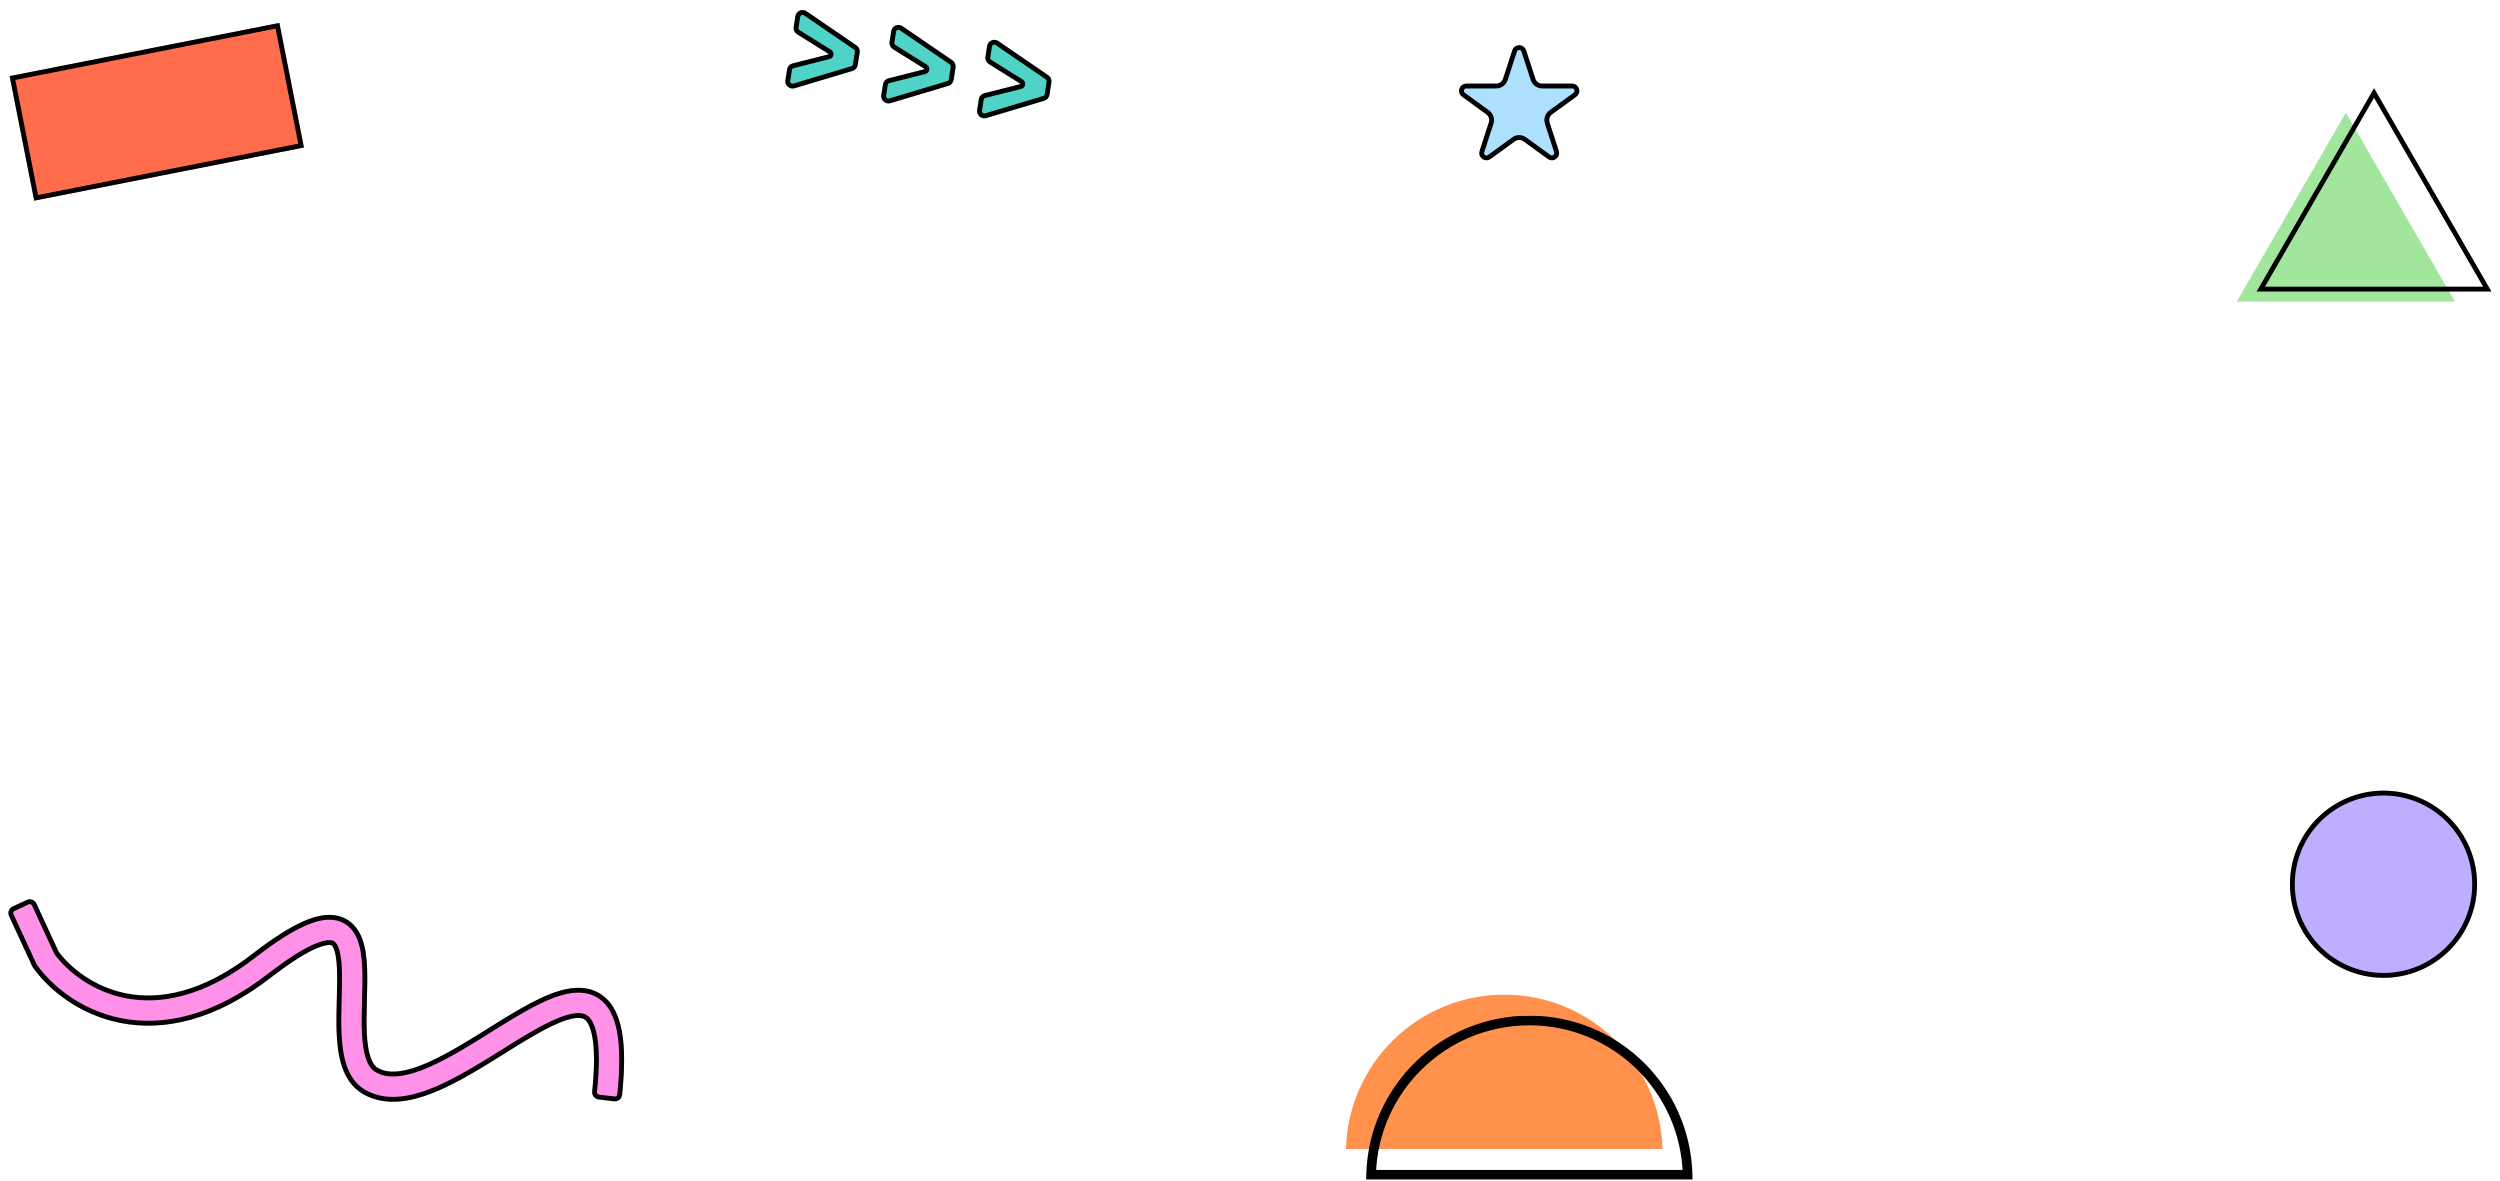 <svg width="2071" height="978" viewBox="0 0 2071 978" fill="none" xmlns="http://www.w3.org/2000/svg">
<g filter="url(#filter0_d_1982_4935)">
<circle cx="1966.5" cy="724.5" r="77.5" fill="#BFADFF"/>
<circle cx="1966.5" cy="724.5" r="75.5" stroke="black" stroke-width="4"/>
</g>
<g filter="url(#filter1_d_1982_4935)">
<path d="M1248.79 37.562C1250.59 32.035 1258.41 32.034 1260.21 37.562L1267.86 61.114C1268.66 63.586 1270.97 65.259 1273.56 65.259H1298.33C1304.14 65.259 1306.56 72.697 1301.85 76.114L1281.82 90.669C1279.72 92.197 1278.84 94.905 1279.64 97.377L1287.29 120.928C1289.09 126.456 1282.76 131.053 1278.06 127.637L1258.03 113.081C1255.92 111.553 1253.08 111.553 1250.97 113.081L1230.94 127.637C1226.24 131.053 1219.91 126.456 1221.71 120.928L1229.36 97.377C1230.16 94.905 1229.28 92.197 1227.18 90.669L1207.15 76.114C1202.44 72.697 1204.86 65.259 1210.67 65.259H1235.44C1238.03 65.259 1240.34 63.586 1241.14 61.114L1248.79 37.562Z" fill="#ADDFFF"/>
<path d="M1250.7 38.181C1251.89 34.495 1257.11 34.495 1258.3 38.181L1265.96 61.731C1267.03 65.028 1270.1 67.26 1273.56 67.26H1298.33C1302.2 67.26 1303.81 72.217 1300.68 74.495L1280.65 89.051C1277.84 91.088 1276.67 94.699 1277.74 97.995L1285.39 121.546C1286.59 125.231 1282.37 128.296 1279.24 126.019L1259.2 111.463C1256.4 109.426 1252.6 109.426 1249.8 111.463L1229.76 126.019C1226.63 128.296 1222.41 125.231 1223.61 121.546L1231.26 97.995C1232.33 94.699 1231.16 91.088 1228.35 89.051L1208.32 74.495C1205.19 72.217 1206.8 67.26 1210.67 67.26H1235.44C1238.9 67.26 1241.97 65.028 1243.04 61.731L1250.7 38.181Z" stroke="black" stroke-width="4"/>
</g>
<path d="M1246.08 824C1317.4 824 1375.41 880.925 1377.17 951.813H1115C1116.76 880.925 1174.77 824 1246.08 824Z" fill="#FF914D"/>
<mask id="path-6-outside-1_1982_4935" maskUnits="userSpaceOnUse" x="1130.83" y="841.368" width="272" height="136" fill="black">
<rect fill="white" x="1130.83" y="841.368" width="272" height="136"/>
<path d="M1266.91 845.368C1338.23 845.368 1396.24 902.293 1398 973.182H1135.83C1137.59 902.293 1195.6 845.368 1266.91 845.368Z"/>
</mask>
<path d="M1266.91 845.368L1266.91 841.368H1266.91V845.368ZM1398 973.182V977.182H1402.1L1402 973.082L1398 973.182ZM1135.83 973.182L1131.83 973.082L1131.73 977.182H1135.83V973.182ZM1266.91 845.368L1266.91 849.368C1336.05 849.368 1392.3 904.557 1394 973.281L1398 973.182L1402 973.082C1400.19 900.03 1340.4 841.368 1266.91 841.368L1266.91 845.368ZM1398 973.182V969.182H1135.83V973.182V977.182H1398V973.182ZM1135.83 973.182L1139.83 973.281C1141.53 904.557 1197.78 849.368 1266.91 849.368V845.368V841.368C1193.43 841.368 1133.64 900.03 1131.83 973.082L1135.83 973.182Z" fill="black" mask="url(#path-6-outside-1_1982_4935)"/>
<path d="M1943.32 93.355L2033.67 249.839H1852.98L1943.32 93.355Z" fill="#A2E59C"/>
<path d="M1968.39 80L2058.74 236.484L2060.47 239.484H1872.85L1874.58 236.484L1964.93 80L1966.66 77L1968.39 80Z" stroke="black" stroke-width="4"/>
<g filter="url(#filter2_d_1982_4935)">
<path d="M44.274 783.735C44.447 784.11 44.654 784.462 44.904 784.791C54.861 797.945 74.252 813.776 100.703 818.963C127.538 824.225 163.477 818.886 206.543 785.038L206.604 784.99L206.665 784.944C222.236 773.012 235.201 764.731 246.046 759.77C256.606 754.939 266.929 752.43 276.294 754.77C286.649 757.357 292.587 764.948 295.735 772.879C298.716 780.388 299.72 789.311 300.075 797.805C300.437 806.465 300.15 816.015 299.905 825.106C299.654 834.405 299.441 843.342 299.831 851.588C300.224 859.906 301.207 866.714 302.977 871.866C304.713 876.915 306.847 879.375 308.975 880.632C313.938 883.564 320.311 884.541 328.848 883.104C337.518 881.644 347.516 877.829 358.636 872.259C369.685 866.724 381.195 859.794 392.909 852.524C404.446 845.365 416.346 837.769 427.486 831.425C438.563 825.115 449.817 819.491 460.308 816.546C470.646 813.644 482.595 812.695 493.005 819.085C503.491 825.522 508.925 837.243 511.332 851.374C513.56 864.448 513.554 881.475 511.327 903.031C510.986 906.328 507.998 908.686 504.707 908.298L491.885 906.789C488.594 906.402 486.247 903.418 486.584 900.122C488.659 879.838 488.46 865.45 486.776 855.565C484.91 844.611 481.629 841.351 479.982 840.34C478.258 839.282 474.652 838.414 467.034 840.553C459.569 842.649 450.466 847.023 439.804 853.095C429.205 859.132 417.983 866.301 406.035 873.716C394.265 881.02 381.927 888.472 369.784 894.555C357.712 900.602 345.172 905.639 332.98 907.691C320.657 909.766 307.845 908.915 296.316 902.106C287.432 896.859 282.354 888.506 279.422 879.977C276.525 871.55 275.386 862.014 274.949 852.766C274.508 843.447 274.756 833.597 275.003 824.432C275.256 815.058 275.505 806.464 275.187 798.847C274.862 791.065 273.971 785.576 272.585 782.084C271.367 779.014 270.466 779.011 270.261 778.96C269.065 778.661 265.103 778.466 256.401 782.447C247.983 786.297 236.707 793.325 221.806 804.742C174.104 842.19 131.005 850.312 95.914 843.431C61.35 836.653 36.342 815.66 23.634 797.936L23.277 797.438C23.056 797.13 22.865 796.801 22.706 796.457L3.514 754.906C2.125 751.899 3.436 748.336 6.442 746.945L18.162 741.521C21.171 740.129 24.739 741.441 26.129 744.451L44.274 783.735Z" fill="#FF91E8"/>
<path d="M19.002 743.337C21.008 742.409 23.387 743.283 24.314 745.289L42.458 784.573C42.687 785.068 42.966 785.546 43.309 785.998C53.511 799.477 73.308 815.629 100.317 820.926C127.817 826.318 164.333 820.754 207.773 786.614L207.835 786.566L207.834 786.565L207.875 786.535L207.881 786.531C223.399 774.641 236.228 766.46 246.878 761.588C257.289 756.826 267.101 754.534 275.809 756.71C285.343 759.092 290.88 766.068 293.876 773.617C296.729 780.805 297.725 789.453 298.077 797.889C298.435 806.465 298.151 815.939 297.905 825.052C297.654 834.34 297.439 843.35 297.833 851.683C298.23 860.074 299.225 867.102 301.086 872.516C302.919 877.849 305.291 880.779 307.958 882.354C313.446 885.596 320.336 886.565 329.181 885.076C338.133 883.569 348.335 879.655 359.531 874.047C370.668 868.468 382.245 861.496 393.964 854.224C405.533 847.044 417.379 839.482 428.476 833.162C439.519 826.872 450.601 821.349 460.849 818.472C470.971 815.63 482.249 814.829 491.959 820.789C501.734 826.789 506.995 837.829 509.36 851.71C511.544 864.528 511.555 881.352 509.337 902.826C509.112 904.996 507.141 906.571 504.94 906.312L492.118 904.803C489.934 904.546 488.345 902.555 488.573 900.325C490.657 879.962 490.476 865.37 488.748 855.229C486.837 844.012 483.38 840.079 481.028 838.636C478.612 837.153 474.34 836.424 466.493 838.627C458.785 840.791 449.508 845.267 438.814 851.357C428.172 857.419 416.895 864.623 404.98 872.017C393.215 879.318 380.943 886.728 368.888 892.767C356.893 898.775 344.557 903.714 332.648 905.719C320.629 907.742 308.334 906.881 297.333 900.384C288.993 895.458 284.15 887.579 281.313 879.327C278.507 871.162 277.38 861.844 276.946 852.672C276.51 843.439 276.755 833.661 277.003 824.485C277.255 815.135 277.507 806.465 277.186 798.764C276.858 790.927 275.959 785.162 274.444 781.347C273.787 779.69 273.128 778.626 272.436 777.954C272.072 777.602 271.695 777.354 271.312 777.193C270.996 777.061 270.525 776.964 270.746 777.02C268.894 776.557 264.421 776.579 255.569 780.628C246.957 784.568 235.544 791.696 220.59 803.154L220.581 803.161L220.571 803.169C173.245 840.322 130.724 848.219 96.299 841.469C62.311 834.804 37.719 814.15 25.26 796.771V796.771L24.902 796.272C24.755 796.067 24.628 795.848 24.521 795.618L5.33 754.067C4.404 752.063 5.277 749.687 7.281 748.76L19.002 743.337Z" stroke="black" stroke-width="4"/>
</g>
<g filter="url(#filter3_d_1982_4935)">
<rect y="55.057" width="227.723" height="105.155" transform="rotate(-11.155 0 55.057)" fill="#FF6D4D"/>
<rect x="2.349" y="56.632" width="223.723" height="101.155" transform="rotate(-11.155 2.349 56.632)" stroke="black" stroke-width="4"/>
</g>
<g filter="url(#filter4_d_1982_4935)">
<path d="M864.427 58.361C866.335 59.666 867.323 61.95 866.968 64.234L865.361 74.576C865.006 76.862 863.368 78.74 861.151 79.403L813.156 93.756C808.93 95.02 804.831 91.445 805.509 87.086L806.896 78.161C807.265 75.783 809.02 73.856 811.352 73.266L841.146 65.725C841.232 65.704 841.297 65.632 841.311 65.544V65.544C841.324 65.456 841.284 65.369 841.209 65.322L815.109 49.025C813.072 47.752 811.989 45.388 812.358 43.014L813.745 34.091C814.423 29.73 819.419 27.568 823.062 30.06L864.427 58.361Z" fill="#4FD3C6"/>
<path d="M785.008 46.017C786.916 47.322 787.904 49.607 787.549 51.891L785.942 62.233C785.587 64.519 783.949 66.397 781.732 67.06L733.737 81.413C729.511 82.677 725.412 79.102 726.089 74.743L727.476 65.817C727.846 63.44 729.6 61.513 731.933 60.922L761.727 53.382C761.813 53.36 761.878 53.289 761.891 53.201V53.201C761.905 53.113 761.865 53.026 761.79 52.979L735.69 36.681C733.652 35.409 732.57 33.044 732.939 30.671L734.326 21.748C735.004 17.386 740 15.225 743.642 17.717L785.008 46.017Z" fill="#4FD3C6"/>
<path d="M705.589 33.674C707.497 34.979 708.485 37.264 708.13 39.548L706.523 49.89C706.167 52.176 704.529 54.054 702.313 54.717L654.318 69.07C650.092 70.334 645.993 66.759 646.67 62.4L648.057 53.474C648.427 51.096 650.181 49.169 652.514 48.579L682.307 41.039C682.394 41.017 682.458 40.946 682.472 40.858V40.858C682.486 40.77 682.446 40.683 682.37 40.636L656.271 24.338C654.233 23.066 653.151 20.701 653.52 18.328L654.907 9.405C655.584 5.043 660.58 2.882 664.223 5.374L705.589 33.674Z" fill="#4FD3C6"/>
<path d="M656.883 9.712C657.335 6.804 660.665 5.363 663.094 7.024L704.46 35.325C705.731 36.195 706.391 37.718 706.154 39.24L704.547 49.583C704.31 51.107 703.217 52.358 701.74 52.8L653.745 67.153C650.928 67.996 648.195 65.613 648.646 62.707L650.034 53.781C650.28 52.196 651.449 50.912 653.005 50.518L682.798 42.978C683.662 42.759 684.312 42.046 684.449 41.165C684.585 40.286 684.184 39.41 683.43 38.939L657.33 22.642C655.972 21.794 655.25 20.217 655.496 18.635L656.883 9.712ZM736.302 22.055C736.754 19.148 740.085 17.706 742.513 19.368L783.879 47.668C785.15 48.538 785.809 50.061 785.573 51.583L783.965 61.926C783.728 63.45 782.636 64.702 781.159 65.144L733.164 79.497C730.347 80.339 727.615 77.956 728.066 75.051L729.453 66.125C729.7 64.54 730.869 63.255 732.424 62.861L762.217 55.321C763.081 55.102 763.73 54.389 763.867 53.508C764.004 52.629 763.603 51.753 762.848 51.282L736.749 34.985C735.391 34.137 734.67 32.56 734.916 30.978L736.302 22.055ZM815.721 34.398C816.173 31.491 819.504 30.05 821.932 31.711L863.298 60.012C864.57 60.882 865.229 62.404 864.992 63.927L863.385 74.269C863.148 75.793 862.056 77.045 860.578 77.487L812.584 91.84C809.767 92.683 807.033 90.299 807.485 87.394L808.872 78.468C809.118 76.883 810.288 75.598 811.843 75.205L841.636 67.664C842.5 67.446 843.15 66.732 843.287 65.851C843.424 64.972 843.023 64.097 842.268 63.626L816.168 47.328C814.81 46.48 814.088 44.904 814.334 43.321L815.721 34.398Z" stroke="black" stroke-width="4"/>
</g>
<defs>
<filter id="filter0_d_1982_4935" x="1889" y="647" width="163" height="163" filterUnits="userSpaceOnUse" color-interpolation-filters="sRGB">
<feFlood flood-opacity="0" result="BackgroundImageFix"/>
<feColorMatrix in="SourceAlpha" type="matrix" values="0 0 0 0 0 0 0 0 0 0 0 0 0 0 0 0 0 0 127 0" result="hardAlpha"/>
<feOffset dx="8" dy="8"/>
<feComposite in2="hardAlpha" operator="out"/>
<feColorMatrix type="matrix" values="0 0 0 0 0 0 0 0 0 0 0 0 0 0 0 0 0 0 1 0"/>
<feBlend mode="normal" in2="BackgroundImageFix" result="effect1_dropShadow_1982_4935"/>
<feBlend mode="normal" in="SourceGraphic" in2="effect1_dropShadow_1982_4935" result="shape"/>
</filter>
<filter id="filter1_d_1982_4935" x="1204.66" y="33.416" width="103.68" height="99.393" filterUnits="userSpaceOnUse" color-interpolation-filters="sRGB">
<feFlood flood-opacity="0" result="BackgroundImageFix"/>
<feColorMatrix in="SourceAlpha" type="matrix" values="0 0 0 0 0 0 0 0 0 0 0 0 0 0 0 0 0 0 127 0" result="hardAlpha"/>
<feOffset dx="4" dy="4"/>
<feComposite in2="hardAlpha" operator="out"/>
<feColorMatrix type="matrix" values="0 0 0 0 0 0 0 0 0 0 0 0 0 0 0 0 0 0 1 0"/>
<feBlend mode="normal" in2="BackgroundImageFix" result="effect1_dropShadow_1982_4935"/>
<feBlend mode="normal" in="SourceGraphic" in2="effect1_dropShadow_1982_4935" result="shape"/>
</filter>
<filter id="filter2_d_1982_4935" x="2.96" y="740.965" width="514.04" height="171.722" filterUnits="userSpaceOnUse" color-interpolation-filters="sRGB">
<feFlood flood-opacity="0" result="BackgroundImageFix"/>
<feColorMatrix in="SourceAlpha" type="matrix" values="0 0 0 0 0 0 0 0 0 0 0 0 0 0 0 0 0 0 127 0" result="hardAlpha"/>
<feOffset dx="4" dy="4"/>
<feComposite in2="hardAlpha" operator="out"/>
<feColorMatrix type="matrix" values="0 0 0 0 0 0 0 0 0 0 0 0 0 0 0 0 0 0 1 0"/>
<feBlend mode="normal" in2="BackgroundImageFix" result="effect1_dropShadow_1982_4935"/>
<feBlend mode="normal" in="SourceGraphic" in2="effect1_dropShadow_1982_4935" result="shape"/>
</filter>
<filter id="filter3_d_1982_4935" x="0" y="10.999" width="251.765" height="155.225" filterUnits="userSpaceOnUse" color-interpolation-filters="sRGB">
<feFlood flood-opacity="0" result="BackgroundImageFix"/>
<feColorMatrix in="SourceAlpha" type="matrix" values="0 0 0 0 0 0 0 0 0 0 0 0 0 0 0 0 0 0 127 0" result="hardAlpha"/>
<feOffset dx="8" dy="8"/>
<feComposite in2="hardAlpha" operator="out"/>
<feColorMatrix type="matrix" values="0 0 0 0 0 0 0 0 0 0 0 0 0 0 0 0 0 0 1 0"/>
<feBlend mode="normal" in2="BackgroundImageFix" result="effect1_dropShadow_1982_4935"/>
<feBlend mode="normal" in="SourceGraphic" in2="effect1_dropShadow_1982_4935" result="shape"/>
</filter>
<filter id="filter4_d_1982_4935" x="646.597" y="4.32" width="224.443" height="93.694" filterUnits="userSpaceOnUse" color-interpolation-filters="sRGB">
<feFlood flood-opacity="0" result="BackgroundImageFix"/>
<feColorMatrix in="SourceAlpha" type="matrix" values="0 0 0 0 0 0 0 0 0 0 0 0 0 0 0 0 0 0 127 0" result="hardAlpha"/>
<feOffset dx="4" dy="4"/>
<feComposite in2="hardAlpha" operator="out"/>
<feColorMatrix type="matrix" values="0 0 0 0 0 0 0 0 0 0 0 0 0 0 0 0 0 0 1 0"/>
<feBlend mode="normal" in2="BackgroundImageFix" result="effect1_dropShadow_1982_4935"/>
<feBlend mode="normal" in="SourceGraphic" in2="effect1_dropShadow_1982_4935" result="shape"/>
</filter>
</defs>
</svg>
